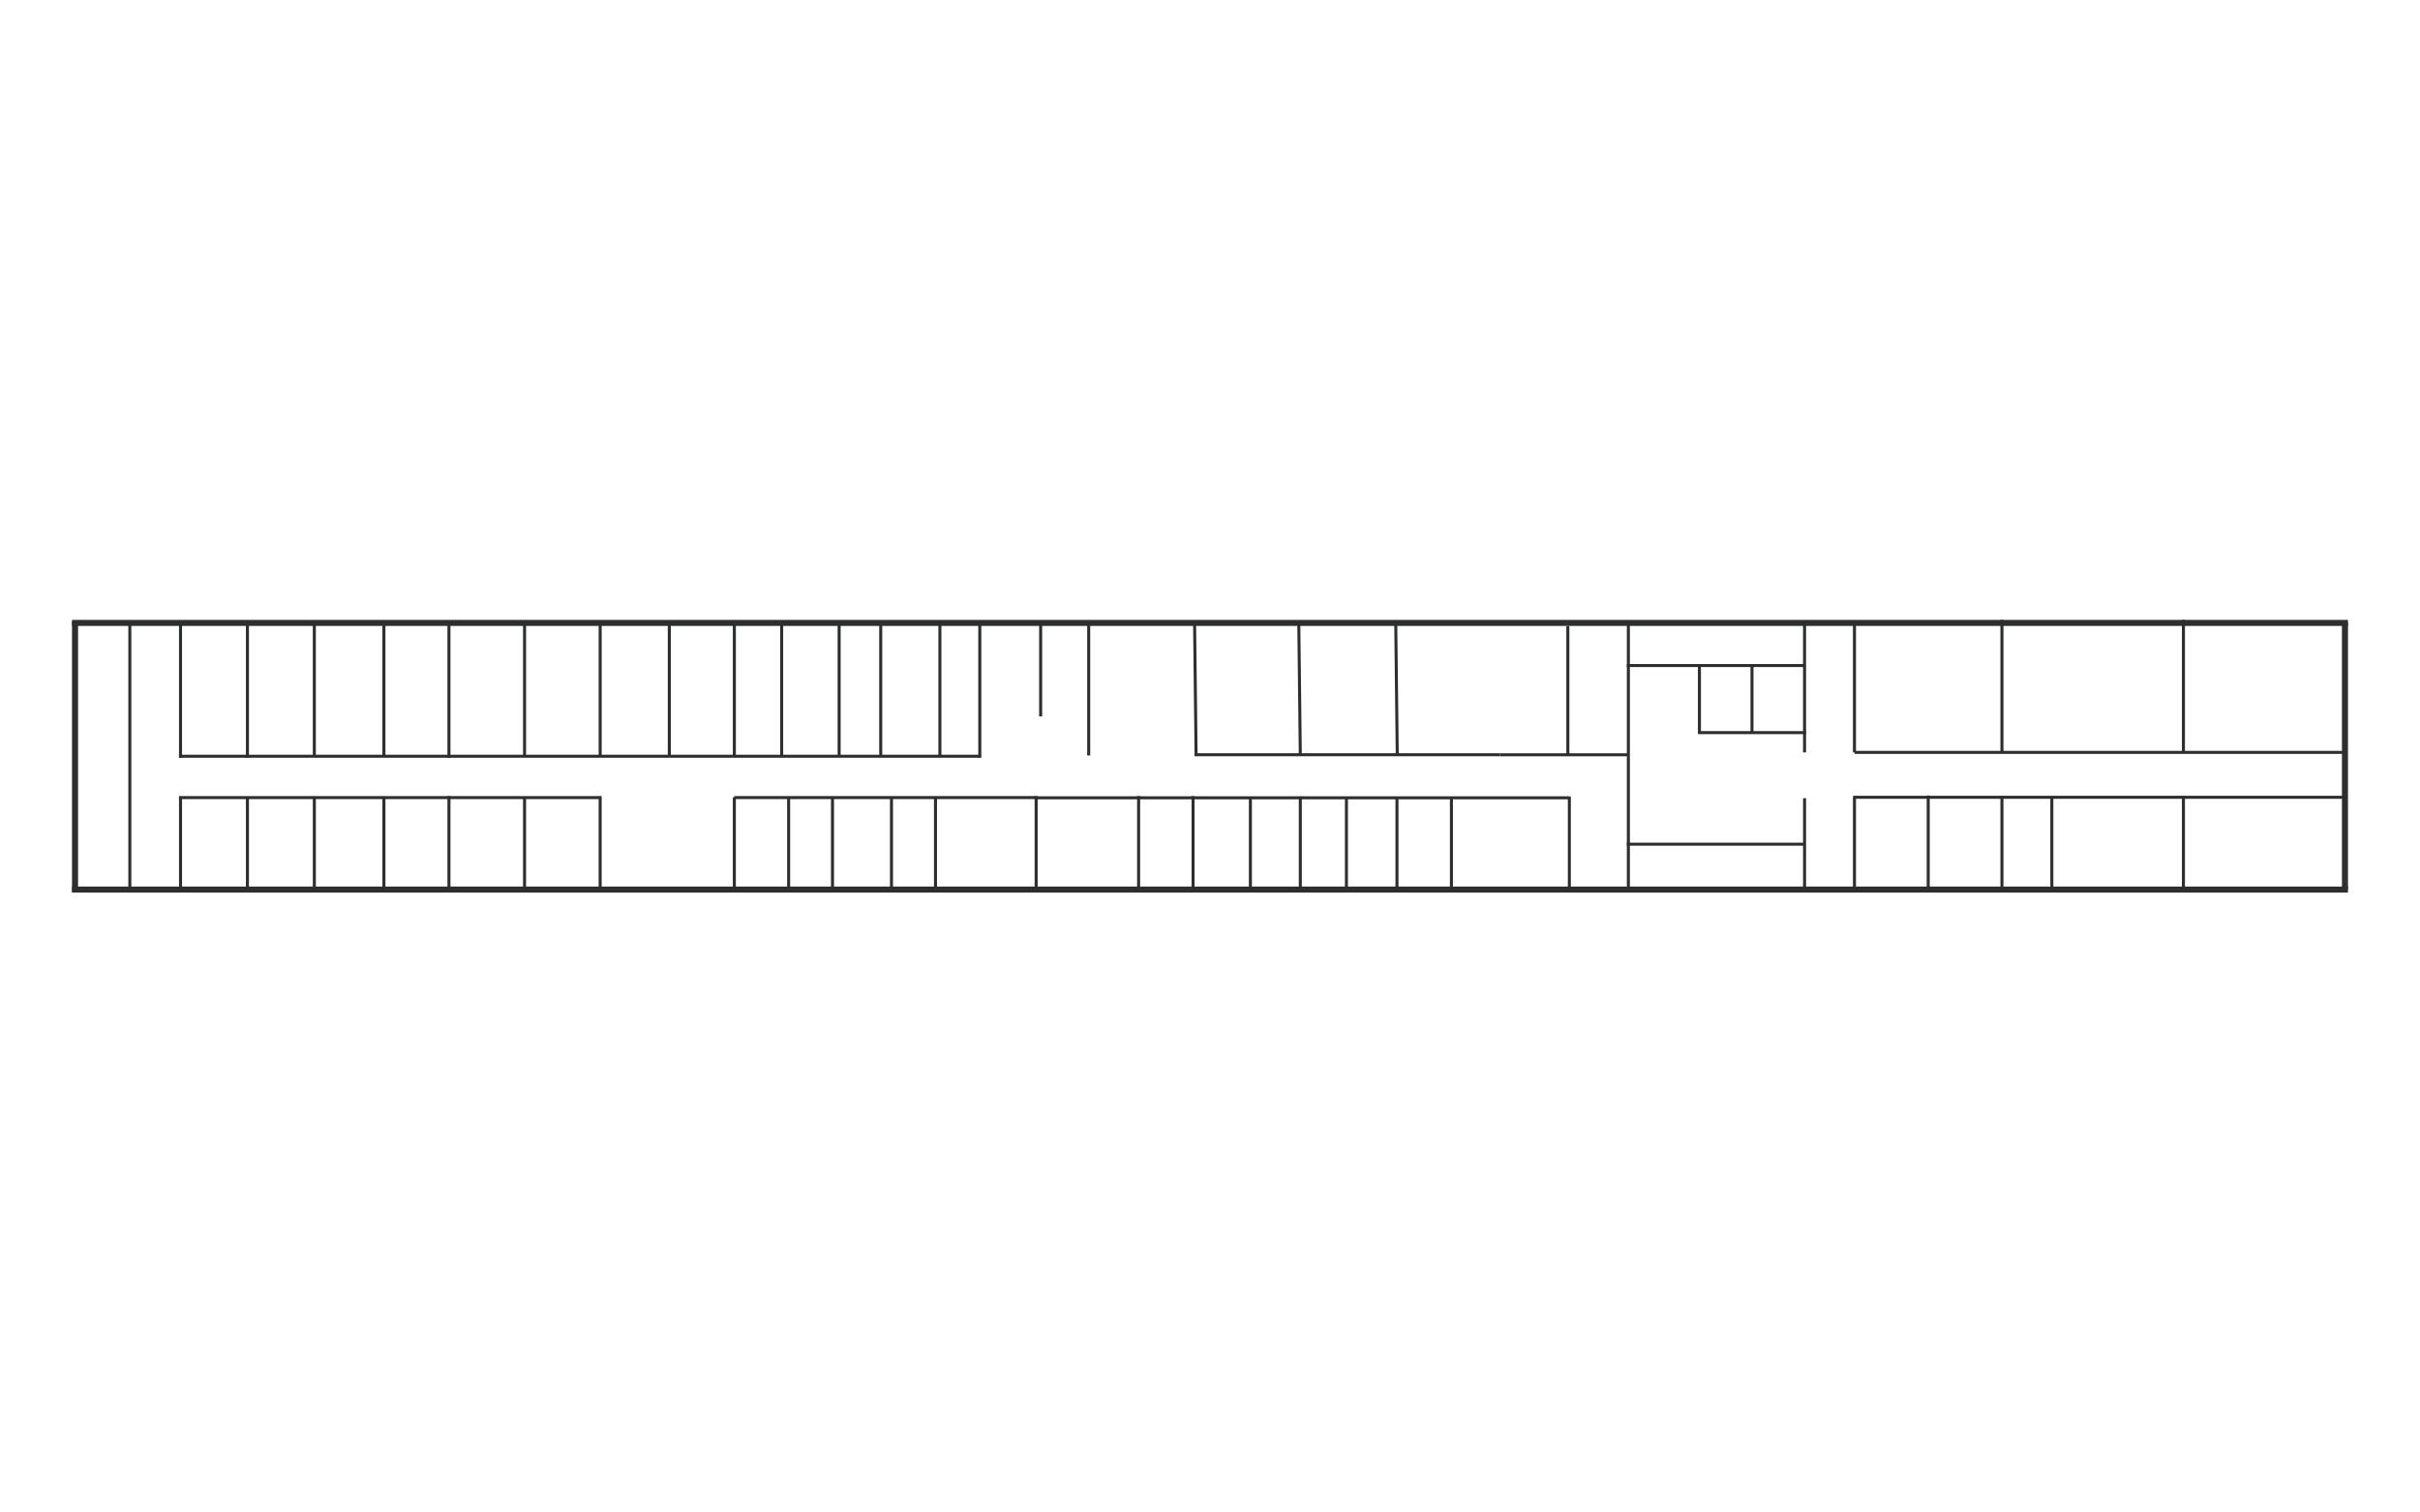 <svg width="1600" height="1000" viewBox="0 0 1600 1000" fill="none" xmlns="http://www.w3.org/2000/svg">
<path d="M47.615 411.849L1552.39 411.849" stroke="#2D2F2F" stroke-width="4"/>
<path d="M47.615 588.151L1552.39 588.151" stroke="#2D2F2F" stroke-width="4"/>
<path d="M49.615 410.807V589.812" stroke="#2D2F2F" stroke-width="3.993"/>
<path d="M1550.39 411.854V587.859" stroke="#2D2F2F" stroke-width="3.993"/>
<path d="M118.359 500L647.364 500" stroke="#2D2F2F" stroke-width="1.998"/>
<path d="M485.516 527.323H685.052" stroke="#2D2F2F" stroke-width="2"/>
<path d="M789.802 499.005L991.599 499.005" stroke="#2D2F2F" stroke-width="2"/>
<path d="M1075.6 558.146H1192.61" stroke="#2D2F2F" stroke-width="1.992"/>
<path d="M296.823 411.411V501.052" stroke="#2D2F2F" stroke-width="2"/>
<path d="M516.802 412.859V499.536" stroke="#2D2F2F" stroke-width="2"/>
<path d="M647.797 413.339V501.047" stroke="#2D2F2F" stroke-width="2"/>
<path d="M719.802 411.87L719.802 499.516" stroke="#2D2F2F" stroke-width="2"/>
<path d="M1036.59 413.948V499.521" stroke="#2D2F2F" stroke-width="2"/>
<path d="M296.828 526.344V587.901" stroke="#2D2F2F" stroke-width="2"/>
<path d="M396.802 526.344V586.901" stroke="#2D2F2F" stroke-width="2"/>
<path d="M485.51 527.156V586.792" stroke="#2D2F2F" stroke-width="2"/>
<path d="M521.411 527.156L521.411 587.906" stroke="#2D2F2F" stroke-width="2"/>
<path d="M550.411 527.297V586.901" stroke="#2D2F2F" stroke-width="2"/>
<path d="M589.411 527.312V586.901" stroke="#2D2F2F" stroke-width="2"/>
<path d="M618.505 527.328V586.901" stroke="#2D2F2F" stroke-width="2"/>
<path d="M685.052 526.323V588.182" stroke="#2D2F2F" stroke-width="2"/>
<path d="M859.708 526.609V588.458" stroke="#2D2F2F" stroke-width="2"/>
<path d="M1323.59 526.349L1323.59 588.031" stroke="#2D2F2F" stroke-width="2"/>
<path d="M1274.85 525.958V586.786" stroke="#2D2F2F" stroke-width="2"/>
<path d="M1226.09 526.219V587.76" stroke="#2D2F2F" stroke-width="2"/>
<path d="M1193.1 527.74V587.745" stroke="#2D2F2F" stroke-width="1.991"/>
<path d="M959.615 527.151V588.026" stroke="#2D2F2F" stroke-width="2"/>
<path d="M1226.1 497.443H1550.1" stroke="#2D2F2F" stroke-width="1.998"/>
<path d="M688.031 411.844V473.698" stroke="#2D2F2F" stroke-width="2"/>
<path d="M685.521 527.469H1037.52" stroke="#2D2F2F" stroke-width="2"/>
<path d="M396.807 413.302V499.979" stroke="#2D2F2F" stroke-width="2"/>
<path d="M485.516 412.859V499.536" stroke="#2D2F2F" stroke-width="2"/>
<path d="M554.802 412.839V499.516" stroke="#2D2F2F" stroke-width="2"/>
<path d="M582.302 413.359V500.036" stroke="#2D2F2F" stroke-width="2"/>
<path d="M621.417 412.839V499.516" stroke="#2D2F2F" stroke-width="2"/>
<path d="M826.708 527.146V588.995" stroke="#2D2F2F" stroke-width="2"/>
<path d="M788.802 526.339V588.182" stroke="#2D2F2F" stroke-width="2"/>
<path d="M752.802 526.339V588.182" stroke="#2D2F2F" stroke-width="2"/>
<path d="M890.203 527.156V587.906" stroke="#2D2F2F" stroke-width="2"/>
<path d="M923.615 527.146V588.995" stroke="#2D2F2F" stroke-width="2"/>
<path d="M1037.59 526.62V588.635" stroke="#2D2F2F" stroke-width="1.997"/>
<path d="M922.802 411.339L923.802 499.333" stroke="#2D2F2F" stroke-width="1.996"/>
<path d="M858.708 411.828L859.708 499.823" stroke="#2D2F2F" stroke-width="1.996"/>
<path d="M789.802 411.328L790.802 499.323" stroke="#2D2F2F" stroke-width="1.996"/>
<path d="M1443.59 497.443V409.849" stroke="#2D2F2F" stroke-width="2"/>
<path d="M118.359 527.339L396.37 527.339" stroke="#2D2F2F" stroke-width="1.997"/>
<path d="M442.516 412.807V499.479" stroke="#2D2F2F" stroke-width="2"/>
<path d="M346.818 413.302V499.979" stroke="#2D2F2F" stroke-width="2"/>
<path d="M85.833 410.297V586.307" stroke="#2D2F2F" stroke-width="1.995"/>
<path d="M119.349 411.333V500.974" stroke="#2D2F2F" stroke-width="2"/>
<path d="M253.823 410.401V500.042" stroke="#2D2F2F" stroke-width="2"/>
<path d="M207.823 410.807V500.448" stroke="#2D2F2F" stroke-width="2"/>
<path d="M163.589 411.333V500.974" stroke="#2D2F2F" stroke-width="2"/>
<path d="M253.828 526.615V588.172" stroke="#2D2F2F" stroke-width="2"/>
<path d="M207.828 526.615V588.172" stroke="#2D2F2F" stroke-width="2"/>
<path d="M163.589 527.474V589.031" stroke="#2D2F2F" stroke-width="2"/>
<path d="M119.354 526.615V588.172" stroke="#2D2F2F" stroke-width="2"/>
<path d="M346.812 527.151V588.708" stroke="#2D2F2F" stroke-width="2"/>
<path d="M991.599 499.036L1076.6 499.036" stroke="#2D2F2F" stroke-width="2"/>
<path d="M1076.6 413.469L1076.6 589.281" stroke="#2D2F2F" stroke-width="2"/>
<path d="M1123.59 439.745L1123.59 484.391" stroke="#2D2F2F" stroke-width="2"/>
<path d="M1158.35 440.036V484.047" stroke="#2D2F2F" stroke-width="1.984"/>
<path d="M1193.09 412.844V497.453" stroke="#2D2F2F" stroke-width="2"/>
<path d="M1226.09 411.411V497.417" stroke="#2D2F2F" stroke-width="1.999"/>
<path d="M1323.59 497.443V409.849" stroke="#2D2F2F" stroke-width="2"/>
<path d="M1226.1 527.146H1550.1" stroke="#2D2F2F" stroke-width="1.998"/>
<path d="M1356.59 527.474L1356.59 589.161" stroke="#2D2F2F" stroke-width="2"/>
<path d="M1443.59 526.219L1443.59 587.901" stroke="#2D2F2F" stroke-width="2"/>
<path d="M1075.6 440.031H1192.61" stroke="#2D2F2F" stroke-width="1.992"/>
<path d="M1122.6 484.385H1194.1" stroke="#2D2F2F" stroke-width="2"/>
</svg>
